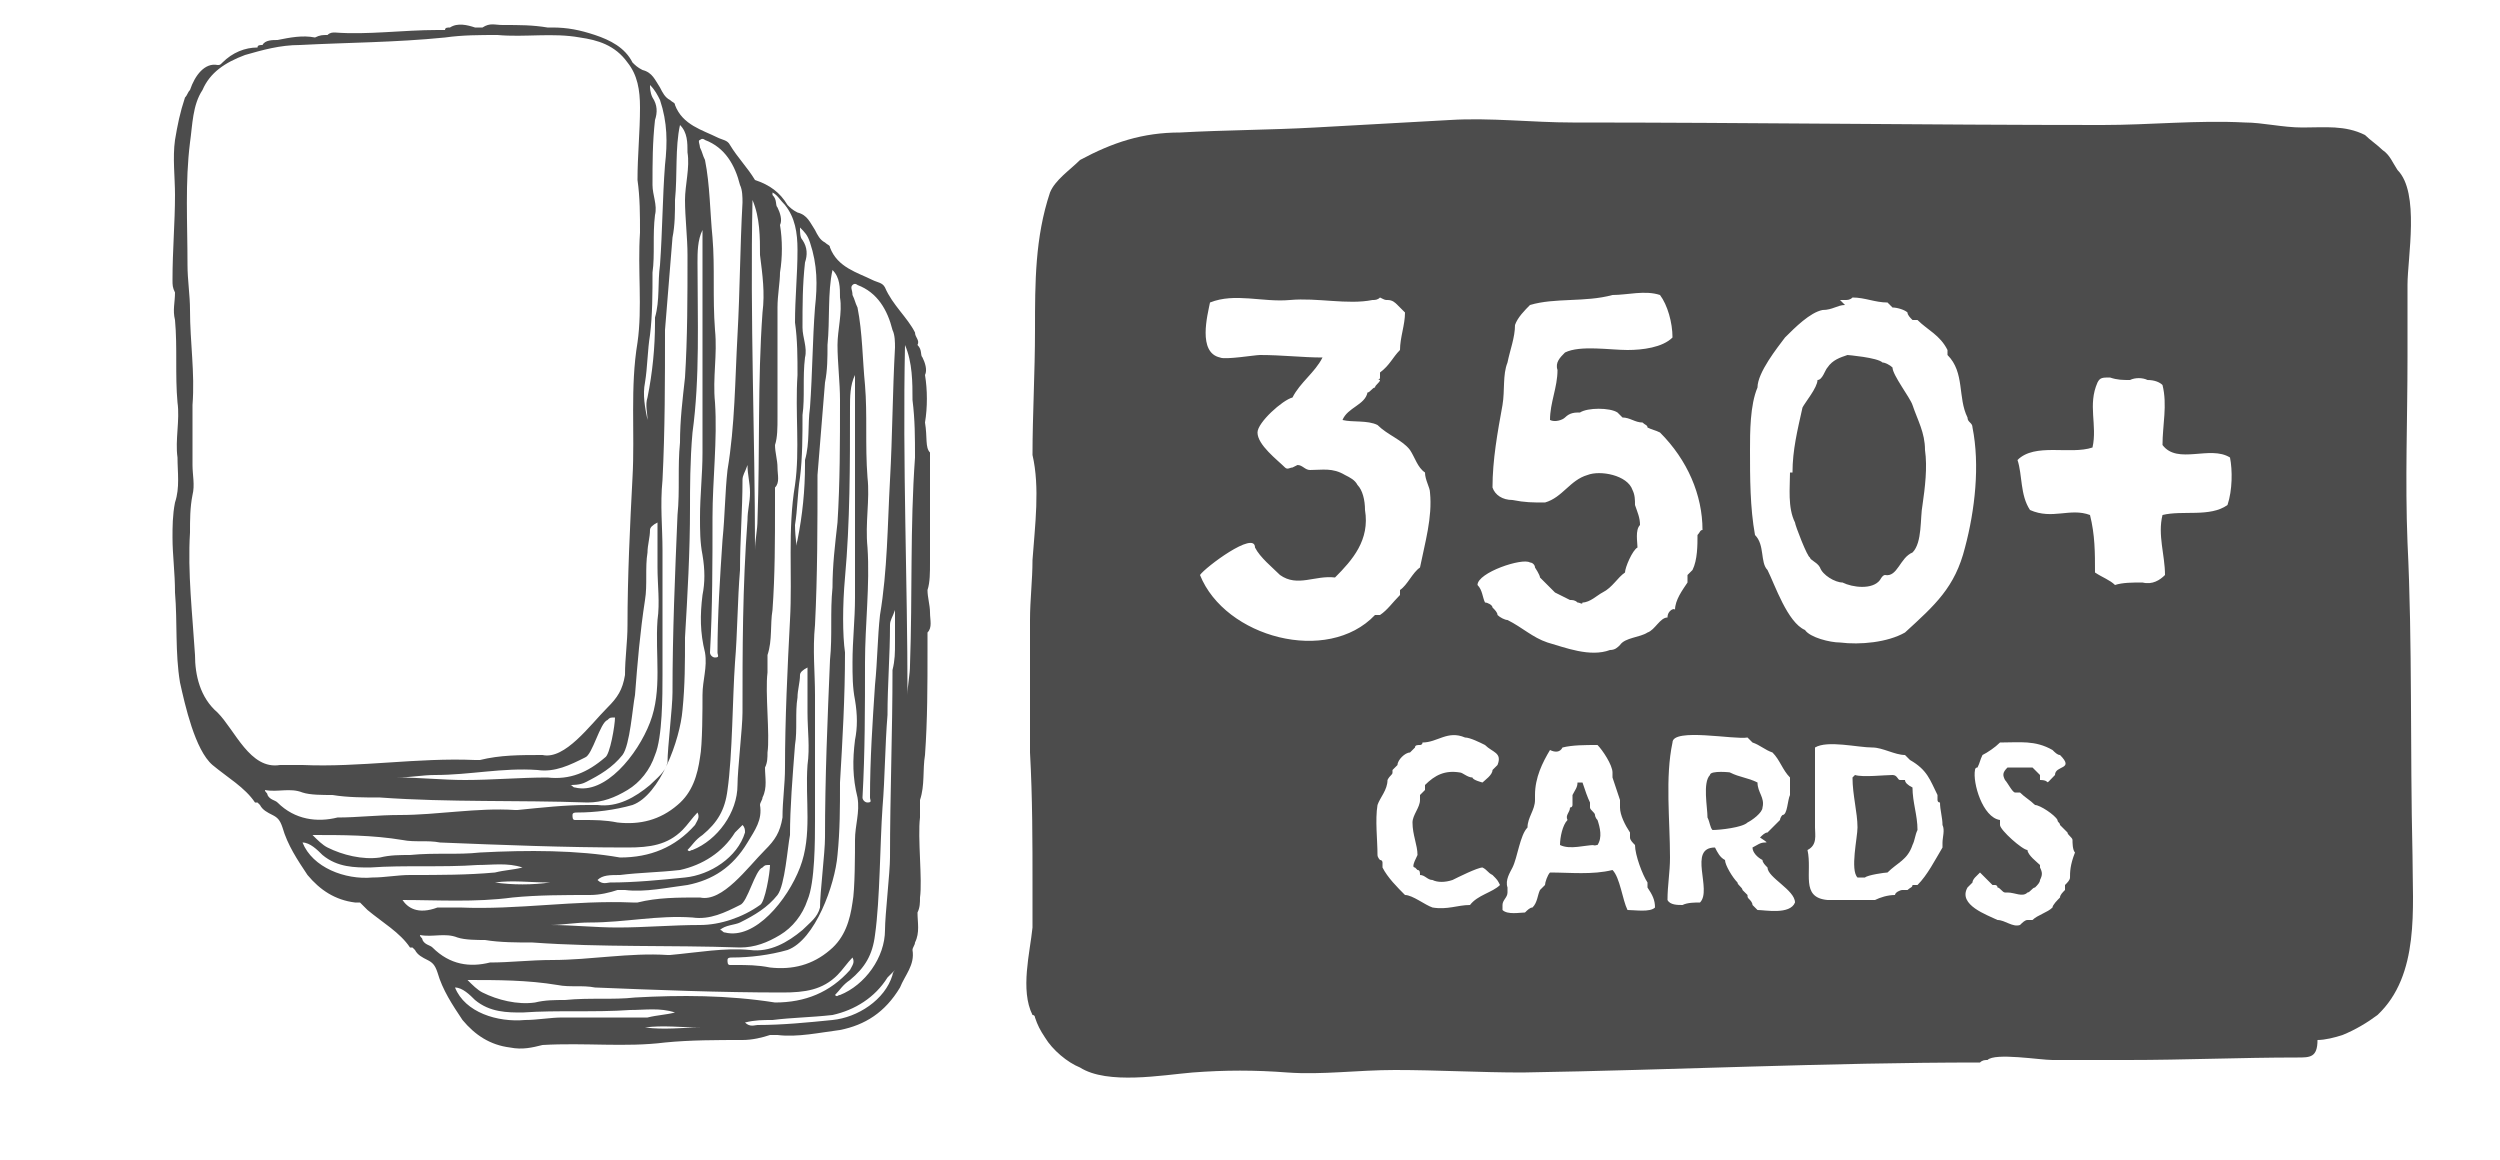 <?xml version="1.0" encoding="utf-8"?>
<!-- Generator: Adobe Illustrator 18.1.0, SVG Export Plug-In . SVG Version: 6.00 Build 0)  -->
<!DOCTYPE svg PUBLIC "-//W3C//DTD SVG 1.1//EN" "http://www.w3.org/Graphics/SVG/1.1/DTD/svg11.dtd">
<svg version="1.1" id="Layer_1" xmlns="http://www.w3.org/2000/svg" xmlns:xlink="http://www.w3.org/1999/xlink" x="0px" y="0px"
	 viewBox="107.8 7.6 100 46.4" enable-background="new 107.8 7.6 100 46.4" xml:space="preserve">
<g opacity="0.7">
	<path d="M171.7,40.4C171.7,40.4,171.7,40.3,171.7,40.4c-0.1-0.1-0.1-0.2-0.1-0.2c0-0.1-0.2-0.2-0.2-0.3c0-0.1,0-0.1,0-0.2
		c-0.1-0.2-0.2-0.5-0.3-0.8c-0.1,0-0.1,0-0.2,0c0,0.2-0.1,0.3-0.2,0.5c0,0.1,0,0.3,0,0.4c0,0,0,0.1-0.1,0.1c0,0.2-0.2,0.3-0.1,0.5
		c-0.2,0.2-0.3,0.7-0.3,1c0.4,0.2,1,0,1.4,0c-0.2,0.1,0,0,0.1,0C171.9,41.1,171.8,40.7,171.7,40.4L171.7,40.4z"/>
	<path d="M184,38.8c-0.1,0-0.1,0-0.2,0c-0.1,0-0.1-0.2-0.3-0.2c-0.3,0-1.2,0.1-1.5,0c-0.1,0.1-0.1,0.1-0.1,0.1c0,0.7,0.2,1.4,0.2,2
		c0,0.4-0.3,1.7,0,2c0.1,0,0.2,0,0.3,0c0.1-0.1,0.8-0.2,0.9-0.2c0.4-0.4,0.8-0.5,1-1.1c0.1-0.2,0.1-0.4,0.2-0.6
		c0-0.6-0.2-1.1-0.2-1.7C184.1,39,184,38.9,184,38.8z"/>
	<path d="M178.3,39.9c0.1-0.4-0.2-0.6-0.2-1c-0.4-0.2-0.7-0.2-1.1-0.4c0.1,0-0.8-0.1-0.8,0.1c-0.3,0.3-0.1,1.3-0.1,1.7
		c0.1,0.2,0.1,0.4,0.2,0.5c0.3,0,1.2-0.1,1.4-0.3C177.9,40.4,178.3,40.1,178.3,39.9z"/>
	<path d="M183.5,22.3c-0.1-0.1-0.3-0.2-0.4-0.2c-0.2-0.2-1.4-0.3-1.4-0.3c-0.3,0.1-0.6,0.2-0.8,0.5c-0.1,0.1-0.2,0.5-0.4,0.5
		c0,0.3-0.5,0.9-0.6,1.1c-0.2,0.9-0.4,1.7-0.4,2.6h-0.1c0,0.6-0.1,1.4,0.2,2c0,0.1,0.5,1.4,0.6,1.4c0,0.1,0.3,0.2,0.4,0.4
		c0.1,0.3,0.6,0.6,0.9,0.6c0.4,0.2,1.2,0.3,1.5-0.1c0,0,0.1-0.2,0.2-0.2c0.5,0.1,0.6-0.7,1.1-0.9c0.4-0.4,0.3-1.4,0.4-1.9
		c0.1-0.7,0.2-1.5,0.1-2.2c0-0.7-0.3-1.2-0.5-1.8C184.2,23.5,183.5,22.6,183.5,22.3z"/>
	<path d="M204.1,29.3c-0.1-2.5,0-4.9,0-7.4c0-1,0-1.9,0-2.9c0-1.1,0.5-3.7-0.4-4.6c-0.2-0.3-0.3-0.6-0.6-0.8
		c-0.2-0.2-0.5-0.4-0.7-0.6c-0.8-0.4-1.6-0.3-2.5-0.3c-0.8,0-1.6-0.2-2.3-0.2c-1.9-0.1-3.8,0.1-5.7,0.1c-7.1,0-14.1-0.1-21.2-0.1
		c-1.6,0-3.3-0.2-4.9-0.1c-1.8,0.1-3.6,0.2-5.4,0.3c-1.8,0.1-3.6,0.1-5.4,0.2c-1.5,0-2.7,0.4-4,1.1c-0.4,0.4-1,0.8-1.2,1.3
		c-0.6,1.8-0.6,3.6-0.6,5.5c0,1.7-0.1,3.4-0.1,5c0.3,1.3,0.1,2.8,0,4.2c0,0.8-0.1,1.6-0.1,2.4c0,1.8,0,3.5,0,5.3
		c0.1,1.8,0.1,3.6,0.1,5.3c0,0.6,0,1.1,0,1.7c-0.1,1-0.5,2.5,0,3.5c0.1,0,0.1,0.1,0.1,0.1c0.1,0.3,0.2,0.5,0.4,0.8
		c0.3,0.5,0.9,1,1.4,1.2c1.1,0.7,3.3,0.3,4.5,0.2c1.3-0.1,2.5-0.1,3.8,0c1.4,0.1,2.8-0.1,4.3-0.1c1.7,0,3.4,0.1,5.1,0.1
		c6.1-0.1,12.2-0.4,18.3-0.4c0.1-0.1,0.2-0.1,0.3-0.1c0.3-0.3,2.1,0,2.6,0c1,0,2,0,3,0c2.3,0,4.5-0.1,6.8-0.1c0.5,0,0.8,0,0.8-0.7
		c0.3,0,0.7-0.1,1-0.2c0.5-0.2,1-0.5,1.4-0.8c1.7-1.6,1.4-4.3,1.4-6.4C204.2,37.5,204.3,33.4,204.1,29.3z M155.8,30.6
		c0.2-0.3,2.2-1.8,2.2-1.1c0.2,0.4,0.7,0.8,1,1.1c0.7,0.5,1.4,0,2.2,0.1c0.7-0.7,1.4-1.5,1.2-2.7c0-0.4-0.1-0.8-0.3-1
		c-0.1-0.2-0.3-0.3-0.5-0.4c-0.5-0.3-0.9-0.2-1.4-0.2c-0.2,0-0.3-0.2-0.5-0.2c0,0,0,0-0.2,0.1c-0.1,0-0.2,0.1-0.3,0
		c-0.3-0.3-1.1-0.9-1.1-1.4c0-0.4,1-1.3,1.4-1.4c0.3-0.6,0.9-1,1.2-1.6c-0.8,0-1.6-0.1-2.5-0.1c-0.2,0-1.4,0.2-1.6,0.1
		c-0.9-0.2-0.5-1.7-0.4-2.2c1-0.4,2.1,0,3.2-0.1c1.1-0.1,2.3,0.2,3.3,0c0.1,0,0.2,0,0.3-0.1c0.2,0.1,0.2,0.1,0.3,0.1
		c0.2,0,0.3,0.1,0.4,0.2c0.1,0.1,0.2,0.2,0.3,0.3c0,0.5-0.2,1-0.2,1.5c-0.3,0.3-0.4,0.6-0.8,0.9c0,0.1,0,0.1,0,0.2
		c0,0,0,0.1-0.1,0.1H163c0,0.1-0.2,0.2-0.2,0.3c-0.1,0-0.2,0.2-0.3,0.2c-0.1,0.5-0.8,0.6-1,1.1c0.4,0.1,1,0,1.4,0.2
		c0.4,0.4,1,0.6,1.3,1c0.2,0.3,0.3,0.7,0.6,0.9c0,0.3,0.2,0.6,0.2,0.8c0.1,1-0.2,2-0.4,3c-0.3,0.2-0.5,0.7-0.8,0.9
		c0,0.1,0,0.1,0,0.2c-0.3,0.3-0.5,0.6-0.8,0.8c-0.1,0-0.1,0-0.2,0C160.9,34.2,156.8,33.1,155.8,30.6z M166.6,43.8
		c-0.5,0-0.9,0.2-1.5,0.1c-0.3-0.1-0.8-0.5-1.1-0.5c-0.3-0.3-0.7-0.7-0.9-1.1c0-0.1,0-0.1,0-0.2c0,0,0-0.1-0.1-0.1
		c0,0-0.1-0.1-0.1-0.2c0-0.6-0.1-1.4,0-2c0.1-0.3,0.4-0.6,0.4-1c0.1-0.2,0.2-0.2,0.2-0.3c0,0,0,0,0-0.1c0.1-0.1,0.2-0.2,0.2-0.2
		c0-0.2,0.3-0.5,0.5-0.5c0.1-0.1,0.1-0.1,0.2-0.2c0-0.1,0.1-0.1,0.2-0.1c0,0,0.1,0,0.1-0.1c0.6,0,1-0.5,1.7-0.2
		c0.2,0,0.6,0.2,0.8,0.3c0.3,0.3,0.7,0.3,0.5,0.8c-0.1,0.1-0.1,0.1-0.2,0.2c0,0.2-0.3,0.4-0.4,0.5c0,0-0.4-0.1-0.4-0.2
		c-0.2,0-0.4-0.2-0.5-0.2c-0.6-0.1-1,0.1-1.4,0.5c0,0.1,0,0.1,0,0.2c-0.1,0.1-0.1,0.1-0.2,0.2c0,0.1,0,0.1,0,0.2
		c0,0.3-0.3,0.6-0.3,0.9c0,0.5,0.2,0.9,0.2,1.3c-0.2,0.4-0.2,0.5-0.1,0.5l0.1,0.1c0.1,0,0.1,0.1,0.1,0.2c0.2,0,0.3,0.2,0.5,0.2
		c0.2,0.1,0.5,0.1,0.8,0c0.2-0.1,1-0.5,1.2-0.5c0.2,0.1,0.2,0.2,0.4,0.3c0.2,0.2,0.2,0.2,0.3,0.4C167.5,43.3,166.9,43.4,166.6,43.8z
		 M172.9,44c-0.2-0.4-0.3-1.3-0.6-1.6c-0.8,0.2-1.7,0.1-2.5,0.1c-0.1,0.1-0.2,0.4-0.2,0.5c0,0-0.1,0.1-0.2,0.2
		c-0.1,0.2-0.1,0.5-0.3,0.7c-0.1,0-0.2,0.1-0.3,0.2c-0.2,0-0.7,0.1-0.9-0.1c0-0.1,0-0.2,0-0.2c0-0.2,0.2-0.3,0.2-0.5
		c0-0.1,0-0.1,0-0.2c-0.1-0.3,0.1-0.6,0.2-0.8c0.2-0.4,0.3-1.3,0.6-1.6c0-0.4,0.3-0.7,0.3-1.1c0-0.1,0-0.1,0-0.2
		c0-0.7,0.3-1.3,0.6-1.8c0.2,0.1,0.4,0.1,0.5-0.1c0.4-0.1,0.9-0.1,1.4-0.1c0.2,0.2,0.6,0.8,0.6,1.1c0,0.1,0,0.1,0,0.2
		c0.1,0.3,0.2,0.6,0.3,0.9c0,0.1,0,0.2,0,0.3c0,0.3,0.2,0.7,0.4,1c0,0.1,0,0.1,0,0.2c0,0.1,0.1,0.2,0.2,0.3c0,0.4,0.3,1.2,0.5,1.5
		c0,0.1,0,0.1,0,0.2c0.2,0.3,0.3,0.5,0.3,0.8C173.8,44.1,173.2,44,172.9,44z M174.5,32.3c-0.3,0-0.5,0.5-0.8,0.6
		c-0.3,0.2-0.9,0.2-1.1,0.5c-0.1,0.1-0.2,0.2-0.4,0.2c-0.8,0.3-1.8-0.1-2.5-0.3c-0.6-0.2-1-0.6-1.6-0.9c-0.1,0-0.3-0.1-0.4-0.2
		c0-0.1-0.1-0.2-0.2-0.3c0-0.1-0.2-0.2-0.3-0.2c-0.1-0.2-0.1-0.5-0.3-0.7c0-0.5,1.8-1.1,2.1-0.9c0.1,0,0.2,0.1,0.2,0.2
		c0,0,0.2,0.3,0.2,0.4c0.2,0.2,0.4,0.4,0.6,0.6c0.2,0.1,0.4,0.2,0.6,0.3c0.1,0,0.2,0,0.3,0.1c0.1,0,0.2,0.1,0.2,0
		c0.3,0,0.6-0.3,0.8-0.4c0.4-0.2,0.6-0.6,0.9-0.8c0-0.2,0.3-0.9,0.5-1c0-0.2-0.1-0.7,0.1-0.9c0-0.3-0.1-0.5-0.2-0.8
		c0-0.2,0-0.4-0.1-0.6c-0.2-0.6-1.3-0.8-1.8-0.6c-0.7,0.2-1,0.9-1.7,1.1c-0.5,0-0.8,0-1.3-0.1c-0.4,0-0.7-0.2-0.8-0.5
		c0-1.1,0.2-2.2,0.4-3.3c0.1-0.6,0-1.2,0.2-1.7c0.1-0.5,0.3-1,0.3-1.5c0.1-0.3,0.4-0.6,0.6-0.8c1-0.3,2.2-0.1,3.3-0.4
		c0.6,0,1.3-0.2,1.9,0c0.3,0.4,0.5,1.1,0.5,1.7c-0.4,0.4-1.2,0.5-1.8,0.5c-0.7,0-1.9-0.2-2.5,0.1c-0.2,0.2-0.4,0.4-0.3,0.7
		c0,0.7-0.3,1.3-0.3,2c0.2,0.1,0.5,0,0.6-0.1c0.2-0.2,0.4-0.2,0.6-0.2c0.3-0.2,1.2-0.2,1.5,0c0,0,0.1,0.1,0.2,0.2
		c0.3,0,0.5,0.2,0.8,0.2c0.1,0.1,0.2,0.1,0.2,0.2c0.2,0.1,0.3,0.1,0.5,0.2c1.1,1.1,1.7,2.5,1.7,3.9c-0.1,0-0.1,0.1-0.2,0.2
		c0,0.4,0,1-0.2,1.4c-0.1,0.1-0.1,0.1-0.2,0.2c0,0.1,0,0.2,0,0.3c-0.2,0.3-0.5,0.7-0.5,1.1C174.8,31.9,174.5,32,174.5,32.3z
		 M178.1,44c-0.1-0.1-0.1-0.1-0.2-0.2c0-0.1-0.1-0.2-0.1-0.2c-0.1-0.1-0.1-0.1-0.1-0.2c-0.1-0.1-0.1-0.1-0.2-0.2
		c0-0.1-0.2-0.2-0.2-0.3c-0.2-0.2-0.5-0.7-0.5-0.9c-0.2-0.1-0.3-0.3-0.4-0.5c-1.1,0-0.1,1.7-0.6,2.2c-0.2,0-0.5,0-0.7,0.1
		c-0.2,0-0.5,0-0.6-0.2c0-0.6,0.1-1.1,0.1-1.7c0-1.5-0.2-3.2,0.1-4.6c0-0.6,2.5-0.1,3-0.2c0,0,0.1,0.1,0.2,0.2
		c0.3,0.1,0.5,0.3,0.8,0.4c0.3,0.3,0.4,0.7,0.7,1c0,0.2,0,0.5,0,0.7c-0.1,0.2-0.1,0.8-0.3,0.8c-0.1,0.1-0.1,0.2-0.1,0.2
		c-0.2,0.2-0.3,0.3-0.5,0.5c-0.1,0-0.2,0.1-0.3,0.2c0.3,0.2,0.3,0.2,0.2,0.2c-0.2,0-0.3,0.1-0.5,0.2c0,0.2,0.2,0.4,0.4,0.5
		c0,0.1,0.1,0.2,0.2,0.3c0,0.4,1.1,0.9,1.1,1.4C179.4,44.2,178.4,44,178.1,44z M185.5,41.3c0,0.1,0,0.1,0,0.2
		c-0.3,0.5-0.6,1.1-1,1.5c-0.1,0-0.1,0-0.2,0c0,0.1-0.1,0.1-0.2,0.2c-0.1,0-0.1,0-0.2,0c-0.1,0-0.3,0.1-0.3,0.2
		c-0.3,0-0.6,0.1-0.8,0.2c-0.6,0-1.3,0-1.9,0c-1.1-0.1-0.6-1.1-0.8-2c0.4-0.2,0.3-0.6,0.3-0.9c0-1.1,0-2.1,0-3.2
		c0.5-0.3,1.7,0,2.3,0c0.4,0,0.9,0.3,1.3,0.3c0.1,0.1,0.1,0.1,0.2,0.2c0.7,0.4,0.8,0.8,1.1,1.4c0,0.1,0,0.1,0,0.2c0,0,0,0.1,0.1,0.1
		c0,0.3,0.1,0.6,0.1,0.9C185.6,40.8,185.5,41.1,185.5,41.3z M184,32.9c-0.7,0.4-1.8,0.5-2.6,0.4c-0.4,0-1.2-0.2-1.4-0.5
		c-0.7-0.3-1.2-1.8-1.5-2.4c-0.3-0.3-0.1-1-0.5-1.4c-0.2-1.1-0.2-2.3-0.2-3.4c0-0.7,0-1.8,0.3-2.5c0-0.6,0.8-1.6,1.1-2
		c0.4-0.4,1-1,1.5-1.1c0.4,0,0.6-0.2,0.9-0.2l-0.2-0.2c0.1,0,0.1,0,0.2,0c0.1,0,0.2,0,0.3-0.1c0.5,0,0.9,0.2,1.4,0.2
		c0.1,0.1,0.1,0.1,0.2,0.2c0.2,0,0.5,0.1,0.6,0.2c0,0.1,0.1,0.2,0.2,0.3c0.1,0,0.1,0,0.2,0c0.4,0.4,0.9,0.6,1.2,1.2
		c0,0.1,0,0.1,0,0.2c0.7,0.7,0.4,1.7,0.8,2.5c0,0.2,0.2,0.2,0.2,0.4c0.3,1.5,0.1,3.3-0.3,4.8C186,31.1,185.2,31.8,184,32.9z
		 M190.6,42.7c0,0.1-0.1,0.2-0.2,0.3c0,0.1,0,0.1,0,0.2c-0.1,0.1-0.2,0.2-0.2,0.3c-0.1,0.1-0.3,0.3-0.3,0.4
		c-0.2,0.2-0.6,0.3-0.8,0.5c-0.1,0-0.1,0-0.2,0c-0.1,0-0.2,0.1-0.3,0.2c-0.3,0.1-0.6-0.2-0.9-0.2c-0.4-0.2-1.6-0.6-1.2-1.3
		c0,0,0.1-0.1,0.2-0.2c0-0.1,0.1-0.2,0.1-0.2c0.1-0.1,0.1-0.1,0.2-0.2c0.2,0.2,0.3,0.3,0.5,0.5h0.1c0,0,0.1,0,0.1,0.1
		c0.1,0,0.2,0.2,0.3,0.2c0,0,0.1,0,0.1,0c0.3,0,0.6,0.2,0.8,0c0.1,0,0.2-0.2,0.3-0.2c0.1-0.1,0.2-0.2,0.2-0.3c0.1-0.2,0.1-0.3,0-0.5
		c0,0,0,0,0-0.1c-0.1-0.1-0.5-0.4-0.5-0.6c-0.2,0-1.1-0.8-1.1-1c0-0.1,0-0.1,0-0.2c-0.7-0.1-1.1-1.5-1-2c0,0,0-0.1,0.1-0.1
		c0.1-0.2,0.1-0.3,0.2-0.5c0.2-0.1,0.5-0.3,0.7-0.5c0.8,0,1.4-0.1,2.1,0.3c0.1,0.1,0.2,0.2,0.3,0.2c0.6,0.6-0.2,0.4-0.2,0.8
		c-0.5,0.5-0.1,0.2-0.6,0.2c0-0.1,0-0.1,0-0.2c-0.1-0.1-0.2-0.2-0.3-0.3c-0.3,0-0.7,0-1,0c-0.2,0.2-0.2,0.3-0.1,0.5
		c0.1,0.1,0.3,0.5,0.4,0.5c0.1,0,0.1,0,0.2,0c0.2,0.2,0.4,0.3,0.6,0.5c0.2,0,0.8,0.4,0.9,0.6c0,0.1,0.1,0.1,0.1,0.2
		c0.1,0.1,0.2,0.2,0.3,0.3c0,0.1,0.2,0.2,0.2,0.3c0,0.1,0,0.4,0.1,0.5C190.6,42.2,190.6,42.5,190.6,42.7z M196.9,27.8
		c-0.7,0.5-1.8,0.2-2.6,0.4c-0.2,0.8,0.1,1.6,0.1,2.4c-0.2,0.2-0.5,0.4-0.9,0.3c-0.4,0-0.8,0-1.1,0.1c-0.2-0.2-0.5-0.3-0.8-0.5
		c0-0.8,0-1.5-0.2-2.3c-0.8-0.3-1.5,0.2-2.4-0.2c-0.4-0.6-0.3-1.4-0.5-2c0.7-0.7,2.1-0.2,3-0.5c0.2-0.9-0.2-1.7,0.2-2.6
		c0.1-0.2,0.2-0.2,0.5-0.2c0.3,0.1,0.5,0.1,0.8,0.1c0.2-0.1,0.5-0.1,0.7,0c0.3,0,0.5,0.1,0.6,0.2c0.2,0.8,0,1.6,0,2.4
		c0.6,0.8,1.9,0,2.7,0.5C197.1,26.4,197.1,27.2,196.9,27.8z"/>
</g>
<path opacity="0.7" d="M144.8,24.5c0.1-0.6,0.1-1.3,0-1.9c0.1-0.2,0-0.5-0.1-0.7c-0.1-0.1,0-0.3-0.2-0.5c0.1-0.2-0.1-0.3-0.1-0.5
	c-0.3-0.6-0.9-1.1-1.2-1.8c-0.1-0.2-0.3-0.2-0.5-0.3c-0.6-0.3-1.4-0.5-1.7-1.3c0-0.1-0.1-0.1-0.2-0.2c-0.2-0.1-0.3-0.3-0.4-0.5
	c-0.2-0.3-0.3-0.6-0.7-0.7c-0.2-0.1-0.3-0.2-0.4-0.3c-0.3-0.5-0.7-0.8-1.3-1c-0.3-0.5-0.7-0.9-1-1.4c-0.1-0.2-0.3-0.2-0.5-0.3
	c-0.6-0.3-1.4-0.5-1.7-1.3c0-0.1-0.1-0.1-0.2-0.2c-0.2-0.1-0.3-0.3-0.4-0.5c-0.2-0.3-0.3-0.6-0.7-0.7c-0.2-0.1-0.3-0.2-0.4-0.3
	c-0.3-0.6-0.9-0.9-1.5-1.1c-0.6-0.2-1.1-0.3-1.7-0.3c-0.1,0-0.2,0-0.2,0c-0.6-0.1-1.1-0.1-1.8-0.1c-0.3,0-0.5-0.1-0.8,0.1
	c-0.1,0-0.2,0-0.3,0c-0.3-0.1-0.7-0.2-1,0c-0.1,0-0.2,0-0.2,0.1c-0.1,0-0.2,0-0.3,0c-1.4,0-2.8,0.2-4.1,0.1c-0.1,0-0.2,0-0.3,0.1
	c-0.2,0-0.3,0-0.5,0.1c-0.5-0.1-1,0-1.5,0.1c-0.2,0-0.5,0-0.6,0.2c-0.1,0-0.2,0-0.2,0.1c-0.5,0-1,0.2-1.4,0.6
	c-0.1,0.1-0.1,0.1-0.2,0.1c-0.5-0.1-0.9,0.4-1.1,1c-0.1,0.1-0.1,0.2-0.2,0.3c-0.2,0.6-0.3,1.1-0.4,1.7c-0.1,0.7,0,1.5,0,2.2
	c0,1.1-0.1,2.2-0.1,3.4c0,0.2,0,0.3,0.1,0.5c0,0.4-0.1,0.7,0,1.1c0.1,1.1,0,2.2,0.1,3.3c0.1,0.7-0.1,1.5,0,2.2
	c0,0.6,0.1,1.2-0.1,1.8c-0.1,0.5-0.1,1-0.1,1.4c0,0.7,0.1,1.4,0.1,2.2c0.1,1.2,0,2.4,0.2,3.6c0.2,0.9,0.6,2.7,1.3,3.3
	c0.6,0.5,1.3,0.9,1.7,1.5c0,0,0,0,0.1,0c0.1,0.1,0.1,0.1,0.1,0.1c0.1,0.2,0.3,0.3,0.5,0.4c0.2,0.1,0.3,0.2,0.4,0.5
	c0.2,0.7,0.6,1.3,1,1.9c0.5,0.6,1.1,1,1.9,1.1c0.1,0,0.2,0,0.2,0c0.1,0.1,0.2,0.2,0.3,0.3c0.6,0.5,1.3,0.9,1.7,1.5c0,0,0,0,0.1,0
	c0.1,0.1,0.1,0.1,0.1,0.1c0.1,0.2,0.3,0.3,0.5,0.4c0.2,0.1,0.3,0.2,0.4,0.5c0.2,0.7,0.6,1.3,1,1.9c0.5,0.6,1.1,1,1.9,1.1
	c0.5,0.1,0.9,0,1.3-0.1c1.7-0.1,3.3,0.1,4.9-0.1c1-0.1,2.1-0.1,3.1-0.1c0.4,0,0.8-0.1,1.1-0.2c0.1,0,0.2,0,0.3,0
	c0.8,0.1,1.7-0.1,2.5-0.2c1-0.2,1.8-0.7,2.4-1.7c0.2-0.5,0.6-0.9,0.5-1.5c0-0.1,0.1-0.2,0.1-0.3c0.2-0.4,0.1-0.8,0.1-1.2
	c0.1-0.2,0.1-0.4,0.1-0.6c0.1-0.7-0.1-2.4,0-3.2c0-0.1,0-0.1,0-0.2c0-0.2,0-0.3,0-0.5c0.2-0.6,0.1-1.2,0.2-1.8
	c0.1-1.4,0.1-2.8,0.1-4.2c0-0.2,0-0.5,0-0.7c0.2-0.2,0.1-0.5,0.1-0.8s-0.1-0.6-0.1-0.9c0.1-0.3,0.1-0.7,0.1-1.1c0-1.4,0-2.9,0-4.4
	C144.8,25.5,144.9,25.1,144.8,24.5z M141.9,19c0.1-0.1,0.2,0,0.2,0c0.8,0.3,1.2,1,1.4,1.8c0.1,0.2,0.1,0.5,0.1,0.7
	c-0.1,1.8-0.1,3.5-0.2,5.3c-0.1,1.8-0.1,3.6-0.4,5.4c-0.1,0.9-0.1,1.8-0.2,2.8c-0.1,1.5-0.2,3-0.2,4.5c0,0.1,0.1,0.2-0.1,0.2
	c-0.1,0-0.2-0.1-0.2-0.2c0.1-1.8,0.1-3.6,0.1-5.4c0-1.5,0.2-3.1,0.1-4.6c-0.1-1,0.1-1.9,0-2.8c-0.1-1.3,0-2.5-0.1-3.7
	c-0.1-1-0.1-2.1-0.3-3.1c-0.1-0.2-0.1-0.3-0.2-0.5C141.9,19.2,141.8,19.1,141.9,19z M141.6,30.7c0.2-2.2,0.2-4.5,0.2-6.8
	c0-0.4,0-0.9,0.2-1.3c0,1,0,2.1,0,3c0,1.9,0,3.9,0,5.9c0,0.9-0.1,1.7-0.1,2.6c0,0.5,0,1,0.1,1.5c0.1,0.6,0.1,1.1,0,1.6
	c-0.1,0.8-0.1,1.5,0.1,2.3c0.1,0.6-0.1,1.1-0.1,1.7c0,0.5,0,2-0.1,2.5c-0.1,0.7-0.3,1.4-0.9,1.9c-0.7,0.6-1.5,0.8-2.4,0.7
	c-0.5-0.1-0.9-0.1-1.4-0.1c-0.1,0-0.2,0-0.2,0c-0.1,0-0.1-0.1-0.1-0.2c0-0.1,0.1-0.1,0.2-0.1c0.7,0,1.5-0.1,2.2-0.3
	c1.1-0.4,1.9-2.6,2-3.8c0.1-1,0.1-1.9,0.1-2.9c0.1-1.7,0.2-3.4,0.2-5.2C141.5,33,141.5,31.8,141.6,30.7z M139.6,28.6
	c0.1-0.6,0.1-1.3,0.2-1.9c0.1-0.8,0.1-1.7,0.1-2.5c0.1-0.7,0-1.5,0.1-2.3c0.1-0.4-0.1-0.8-0.1-1.2c0-0.9,0-1.7,0.1-2.6
	c0.1-0.3,0.1-0.6-0.1-0.9c-0.1-0.1-0.1-0.3-0.1-0.5c0.2,0.2,0.3,0.3,0.4,0.6c0.3,0.9,0.3,1.7,0.2,2.6c-0.1,1.3-0.1,2.6-0.2,4
	c-0.1,0.7,0,1.4-0.2,2.1c0,0.1,0,0.2,0,0.2c0,1-0.1,2-0.3,3c-0.1,0.3,0,0.6,0,0.9C139.7,29.6,139.6,29.1,139.6,28.6z M139.6,37.4
	c0.1-0.6,0-1.3,0.1-1.9c0-0.3,0.1-0.6,0.1-0.9c0-0.1,0.1-0.2,0.3-0.3c0,0.6,0,1.3,0,1.8c0,0.7,0.1,1.4,0,2.1
	c-0.1,1.4,0.2,2.8-0.3,4.1c-0.5,1.3-1.8,2.9-3,2.6c-0.1,0-0.1-0.1-0.2-0.1c0.2-0.2,0.6-0.2,0.8-0.3c0.6-0.3,1.1-0.6,1.5-1.1
	c0.3-0.4,0.4-1.9,0.5-2.4C139.4,39.9,139.5,38.7,139.6,37.4z M135.8,44.6c-1.1,0-2.2,0.1-3.3,0.1c-0.9,0-1.8-0.1-2.7-0.1
	c0.5,0,1-0.1,1.6-0.1c1.4,0,2.7-0.3,4.1-0.2c0.7,0.1,1.3-0.2,1.9-0.5c0.3-0.1,0.6-1.4,0.9-1.5c0.1-0.1,0.1-0.1,0.3-0.1
	c0,0.3-0.2,1.5-0.4,1.6C137.5,44.3,136.6,44.6,135.8,44.6z M138.3,20.1c-0.2,2.8-0.1,5.5-0.2,8.3c0,0.4-0.1,0.8-0.1,1.2
	c0-4.6-0.2-9.2-0.1-14c0.3,0.7,0.3,1.5,0.3,2.2C138.3,18.6,138.4,19.3,138.3,20.1z M127,41.7c-0.9,0.1-1.8,0-2.8,0.1
	c-0.4,0-0.8,0-1.2,0.1c-0.7,0.1-1.5-0.1-2.1-0.4c-0.2-0.1-0.4-0.3-0.6-0.5c1.2,0,2.4,0,3.6,0.2c0.5,0.1,1,0,1.5,0.1
	c2.5,0.1,5,0.2,7.5,0.2c0.9,0,1.6-0.1,2.2-0.7c0.2-0.2,0.4-0.5,0.6-0.7c0.1,0.2,0,0.3-0.1,0.5c-0.8,0.9-1.8,1.3-3,1.3
	C130.9,41.6,128.9,41.6,127,41.7z M129.8,42.9c-0.7,0.1-1.5,0.1-2.2,0C128.3,42.8,129,42.9,129.8,42.9z M135.5,24.9
	c0.3-2.2,0.2-4.5,0.2-6.8c0-0.4,0-0.9,0.2-1.3c0,1,0,2.1,0,3c0,1.9,0,3.9,0,5.9c0,0.9-0.1,1.7-0.1,2.6c0,0.5,0,1,0.1,1.5
	c0.1,0.6,0.1,1.1,0,1.6c-0.1,0.8-0.1,1.5,0.1,2.3c0.1,0.6-0.1,1.1-0.1,1.7c0,0.5,0,2-0.1,2.5c-0.1,0.7-0.3,1.4-0.9,1.9
	c-0.7,0.6-1.5,0.8-2.4,0.7c-0.5-0.1-0.9-0.1-1.4-0.1c-0.1,0-0.2,0-0.3,0c-0.1,0-0.1-0.1-0.1-0.2c0-0.1,0.1-0.1,0.2-0.1
	c0.7,0,1.5-0.1,2.2-0.3c1.1-0.4,1.9-2.6,2-3.8c0.1-1,0.1-1.9,0.1-2.9c0.1-1.7,0.2-3.4,0.2-5.2C135.4,27.2,135.4,26,135.5,24.9z
	 M132.6,42.6c0.8-0.1,1.5-0.1,2.4-0.2c0.9-0.2,1.7-0.7,2.2-1.5c0.1-0.1,0.2-0.2,0.3-0.3c0.1,0.1,0.1,0.2,0.1,0.3
	c-0.3,1-1.4,1.7-2.4,1.8c-1,0.1-2,0.2-3,0.2c-0.1,0-0.3,0.1-0.5-0.1C131.9,42.6,132.2,42.6,132.6,42.6z M137.5,36.1
	c0,0.6-0.2,2.3-0.2,2.9c0,1.1-0.8,2.2-1.8,2.6c-0.1,0-0.1,0.1-0.2,0c0.2-0.2,0.3-0.4,0.6-0.6c0.6-0.5,0.9-1,1-1.8
	c0.2-1.4,0.2-3.7,0.3-5.1c0.1-1.2,0.1-2.5,0.2-3.7c0-1.2,0.1-2.4,0.1-3.6c0-0.2,0.1-0.3,0.2-0.6c0,0.4,0.1,0.7,0.1,1.1
	c0,0.4-0.1,0.7-0.1,1.1C137.5,31.1,137.5,33.6,137.5,36.1z M135.8,13.2c0.1-0.1,0.2,0,0.2,0c0.8,0.3,1.2,1,1.4,1.8
	c0.1,0.2,0.1,0.5,0.1,0.7c-0.1,1.8-0.1,3.5-0.2,5.3c-0.1,1.8-0.1,3.6-0.4,5.4c-0.1,0.9-0.1,1.8-0.2,2.8c-0.1,1.5-0.2,3-0.2,4.5
	c0,0.1,0.1,0.2-0.1,0.2c-0.1,0-0.2-0.1-0.2-0.2c0.1-1.8,0.1-3.6,0.1-5.4c0-1.5,0.2-3.1,0.1-4.6c-0.1-1,0.1-1.9,0-2.9
	c-0.1-1.3,0-2.5-0.1-3.7c-0.1-1-0.1-2.1-0.3-3.1c-0.1-0.2-0.1-0.3-0.2-0.5C135.8,13.4,135.7,13.2,135.8,13.2z M133.8,11
	c0.2,0.2,0.3,0.4,0.4,0.6c0.3,0.9,0.3,1.7,0.2,2.6c-0.1,1.3-0.1,2.6-0.2,4c-0.1,0.7,0,1.4-0.2,2.1c0,0.1,0,0.2,0,0.2
	c0,1-0.1,2-0.3,3c-0.1,0.3,0,0.6,0,0.9c-0.1-0.5-0.2-1-0.1-1.5c0.1-0.6,0.1-1.3,0.2-1.9c0.1-0.8,0.1-1.7,0.1-2.5
	c0.1-0.7,0-1.5,0.1-2.3c0.1-0.4-0.1-0.8-0.1-1.2c0-0.9,0-1.7,0.1-2.6c0.1-0.3,0.1-0.6-0.1-0.9C133.8,11.3,133.8,11.1,133.8,11z
	 M131.2,38.9c0.6-0.3,1.1-0.6,1.5-1.1c0.3-0.4,0.4-1.9,0.5-2.4c0.1-1.3,0.2-2.5,0.4-3.8c0.1-0.6,0-1.3,0.1-1.9
	c0-0.3,0.1-0.6,0.1-0.9c0-0.1,0.1-0.2,0.3-0.3c0,0.6,0,1.3,0,1.8c0,0.7,0.1,1.4,0,2.1c-0.1,1.4,0.2,2.8-0.3,4.1s-1.8,2.9-3,2.6
	c-0.1,0-0.1-0.1-0.2-0.1C130.7,39,131,39,131.2,38.9z M129.7,38.7c-1.1,0-2.2,0.1-3.3,0.1c-0.9,0-1.8-0.1-2.7-0.1
	c0.5,0,1-0.1,1.5-0.1c1.4,0,2.7-0.3,4.1-0.2c0.7,0.1,1.3-0.2,1.9-0.5c0.3-0.1,0.6-1.4,0.9-1.5c0.1-0.1,0.1-0.1,0.3-0.1
	c0,0.3-0.2,1.5-0.4,1.6C131.3,38.5,130.6,38.8,129.7,38.7z M116.5,36.1c-0.7-0.6-0.9-1.5-0.9-2.3c-0.1-1.6-0.3-3.3-0.2-4.9
	c0-0.5,0-1,0.1-1.5c0.1-0.4,0-0.8,0-1.2c0-0.8,0-1.5,0-2.4c0.1-1.3-0.1-2.5-0.1-3.8c0-0.6-0.1-1.2-0.1-1.8c0-1.7-0.1-3.3,0.1-4.9
	c0.1-0.7,0.1-1.5,0.5-2.1c0.3-0.7,0.9-1.1,1.7-1.4c0.7-0.2,1.4-0.4,2.2-0.4c1.9-0.1,3.8-0.1,5.8-0.3c0.7-0.1,1.4-0.1,2.1-0.1
	c1.1,0.1,2.2-0.1,3.3,0.1c0.7,0.1,1.4,0.3,1.9,1c0.4,0.5,0.5,1.1,0.5,1.8c0,1-0.1,1.9-0.1,2.9c0.1,0.7,0.1,1.4,0.1,2.1
	c-0.1,1.5,0.1,3-0.1,4.4c-0.3,1.8-0.1,3.6-0.2,5.4c-0.1,1.9-0.2,4-0.2,5.9c0,0.7-0.1,1.3-0.1,2c-0.1,0.6-0.3,0.9-0.7,1.3
	c-0.7,0.7-1.7,2.1-2.6,1.9c-0.9,0-1.7,0-2.5,0.2c-0.1,0-0.2,0-0.2,0c-2.3-0.1-4.6,0.3-6.9,0.2c-0.3,0-0.6,0-0.9,0
	C117.8,38.4,117.2,36.8,116.5,36.1z M118.9,39.7c-0.1-0.1-0.3-0.1-0.4-0.3c0-0.1-0.1-0.1-0.1-0.2c0.5,0.1,1-0.1,1.5,0.1
	c0.3,0.1,0.8,0.1,1.2,0.1c0.6,0.1,1.3,0.1,1.9,0.1c2.8,0.2,5.5,0.1,8.3,0.2c0.6,0,1.1-0.2,1.6-0.5c0.5-0.3,0.9-0.8,1.1-1.4
	c0.3-0.7,0.3-2.4,0.3-3.2c0-1.7,0-3.3,0-5c0-0.9-0.1-1.8,0-2.8c0.1-2,0.1-4,0.1-6c0.1-1.2,0.2-2.5,0.3-3.7c0.1-0.5,0.1-1,0.1-1.5
	c0.1-1,0-2.1,0.2-3c0.3,0.3,0.3,0.7,0.3,1.1c0.1,0.6-0.1,1.3-0.1,1.9c0,0.7,0.1,1.5,0.1,2.2c0,1.7,0,3.3-0.1,4.9
	c-0.1,0.9-0.2,1.7-0.2,2.6c-0.1,1,0,1.9-0.1,2.9c-0.1,2.4-0.2,4.7-0.2,7.1c0,0.6-0.2,2.2-0.2,2.8c-0.1,0.4-0.4,0.6-0.7,0.9
	c-0.6,0.5-1.3,0.9-2.1,0.8c-0.1,0-0.3,0-0.4,0c-0.9,0-1.8,0.1-2.8,0.2c-0.1,0-0.1,0-0.1,0c-1.5-0.1-3.1,0.2-4.6,0.2
	c-0.9,0-1.7,0.1-2.5,0.1C120.5,40.5,119.6,40.4,118.9,39.7z M119.9,41.3c0.3,0,0.6,0.3,0.8,0.5c0.6,0.5,1.3,0.5,1.9,0.5
	c1.4-0.1,2.9,0,4.3-0.1c0.6,0,1.2-0.1,1.8,0.1c-0.4,0.1-0.7,0.1-1.1,0.2c-1.1,0.1-2.2,0.1-3.4,0.1c-0.5,0-1,0.1-1.5,0.1
	C121.6,42.8,120.3,42.3,119.9,41.3z M123.9,43.6c1.4,0,2.9,0.1,4.4-0.1c1-0.1,2.1-0.1,3.1-0.1c0.4,0,0.8-0.1,1.1-0.2
	c0.1,0,0.2,0,0.3,0c0.8,0.1,1.7-0.1,2.5-0.2c1-0.2,1.8-0.7,2.4-1.7c0.3-0.5,0.6-0.9,0.5-1.5c0-0.1,0.1-0.2,0.1-0.3
	c0.2-0.4,0.1-0.8,0.1-1.2c0.1-0.2,0.1-0.4,0.1-0.6c0.1-0.7-0.1-2.4,0-3.2c0-0.1,0-0.1,0-0.2c0-0.2,0-0.3,0-0.5
	c0.2-0.6,0.1-1.2,0.2-1.8c0.1-1.4,0.1-2.8,0.1-4.2c0-0.2,0-0.5,0-0.7c0.2-0.2,0.1-0.5,0.1-0.8s-0.1-0.6-0.1-0.9
	c0.1-0.3,0.1-0.7,0.1-1.1c0-1.4,0-2.9,0-4.4c0-0.5,0.1-1,0.1-1.4c0.1-0.6,0.1-1.3,0-1.9c0.1-0.2,0-0.5-0.1-0.7
	c-0.1-0.1,0-0.3-0.2-0.5c0-0.1,0-0.1,0-0.1c0.2,0.1,0.3,0.3,0.5,0.5c0.4,0.5,0.5,1.1,0.5,1.8c0,1-0.1,1.9-0.1,2.9
	c0.1,0.7,0.1,1.4,0.1,2.1c-0.1,1.5,0.1,3-0.1,4.4c-0.3,1.8-0.1,3.6-0.2,5.4c-0.1,1.9-0.2,4-0.2,5.9c0,0.7-0.1,1.3-0.1,2
	c-0.1,0.6-0.3,0.9-0.7,1.3c-0.7,0.7-1.7,2.1-2.6,1.9c-0.9,0-1.7,0-2.5,0.2c-0.1,0-0.2,0-0.2,0c-2.3-0.1-4.6,0.3-6.9,0.2
	c-0.3,0-0.6,0-0.9,0C124.5,44.2,124.1,43.9,123.9,43.6z M125.1,45.5c-0.1-0.1-0.3-0.1-0.4-0.3c0-0.1-0.1-0.1-0.1-0.2
	c0.5,0.1,1-0.1,1.5,0.1c0.3,0.1,0.8,0.1,1.1,0.1c0.6,0.1,1.3,0.1,1.9,0.1c2.8,0.2,5.5,0.1,8.3,0.2c0.6,0,1.1-0.2,1.6-0.5
	s0.9-0.8,1.1-1.4c0.3-0.7,0.3-2.4,0.3-3.2c0-1.7,0-3.3,0-5c0-0.9-0.1-1.8,0-2.8c0.1-2,0.1-4,0.1-6c0.1-1.2,0.2-2.5,0.3-3.7
	c0.1-0.5,0.1-1,0.1-1.5c0.1-1,0-2.1,0.2-3c0.3,0.3,0.3,0.7,0.3,1.1c0.1,0.6-0.1,1.3-0.1,1.9c0,0.7,0.1,1.5,0.1,2.2
	c0,1.7,0,3.3-0.1,4.9c-0.1,0.9-0.2,1.7-0.2,2.6c-0.1,1,0,1.9-0.1,2.9c-0.1,2.4-0.2,4.7-0.2,7.1c0,0.6-0.2,2.2-0.2,2.8
	c-0.1,0.4-0.4,0.6-0.7,0.9c-0.6,0.5-1.3,0.9-2.1,0.8c-1-0.1-2.1,0.1-3.2,0.2c-0.1,0-0.1,0-0.1,0c-1.5-0.1-3.1,0.2-4.6,0.2
	c-0.9,0-1.7,0.1-2.5,0.1C126.6,46.3,125.8,46.2,125.1,45.5z M130.3,48.3c-0.5,0-1,0.1-1.5,0.1c-1.1,0.1-2.4-0.3-2.8-1.3
	c0.3,0,0.6,0.3,0.8,0.5c0.6,0.5,1.3,0.5,1.9,0.5c1.4-0.1,2.9,0,4.3-0.1c0.6,0,1.2-0.1,1.8,0.1c-0.4,0.1-0.7,0.1-1.1,0.2
	C132.5,48.3,131.4,48.3,130.3,48.3z M133.6,48.7c0.7-0.1,1.5,0,2.2,0C135.1,48.7,134.4,48.8,133.6,48.7z M133.2,47.5
	c-0.9,0.1-1.8,0-2.8,0.1c-0.4,0-0.8,0-1.2,0.1c-0.7,0.1-1.5-0.1-2.1-0.4c-0.2-0.1-0.4-0.3-0.6-0.5c1.2,0,2.4,0,3.6,0.2
	c0.5,0.1,1,0,1.5,0.1c2.5,0.1,5,0.2,7.5,0.2c0.9,0,1.6-0.1,2.2-0.7c0.2-0.2,0.4-0.5,0.6-0.7c0.1,0.2,0,0.3-0.1,0.5
	c-0.8,0.9-1.8,1.3-3,1.3C136.9,47.4,135,47.4,133.2,47.5z M143.5,46.6c-0.3,1-1.4,1.7-2.4,1.8c-1,0.1-2,0.2-3,0.2
	c-0.1,0-0.3,0.1-0.5-0.1c0.4-0.1,0.7-0.1,1.1-0.1c0.8-0.1,1.5-0.1,2.4-0.2c0.9-0.2,1.7-0.7,2.2-1.5c0.1-0.1,0.2-0.2,0.3-0.3
	C143.6,46.4,143.5,46.5,143.5,46.6z M143.6,33.3c0,0.4,0,0.7-0.1,1.1c0,2.5-0.1,5-0.1,7.5c0,0.6-0.2,2.3-0.2,2.9
	c0,1.1-0.8,2.2-1.8,2.6c-0.1,0-0.1,0.1-0.2,0c0.2-0.2,0.3-0.4,0.6-0.6c0.6-0.5,0.9-1,1-1.8c0.2-1.4,0.2-3.7,0.3-5.1
	c0.1-1.2,0.1-2.5,0.2-3.7c0-1.2,0.1-2.4,0.1-3.6c0-0.2,0.1-0.3,0.2-0.6C143.6,32.5,143.6,32.9,143.6,33.3z M144.4,25.9
	c-0.2,2.8-0.1,5.5-0.2,8.3c0,0.4-0.1,0.8-0.1,1.2c0-4.6-0.2-9.2-0.1-14c0.3,0.7,0.3,1.5,0.3,2.2C144.4,24.4,144.4,25.1,144.4,25.9z"
	/>
</svg>
